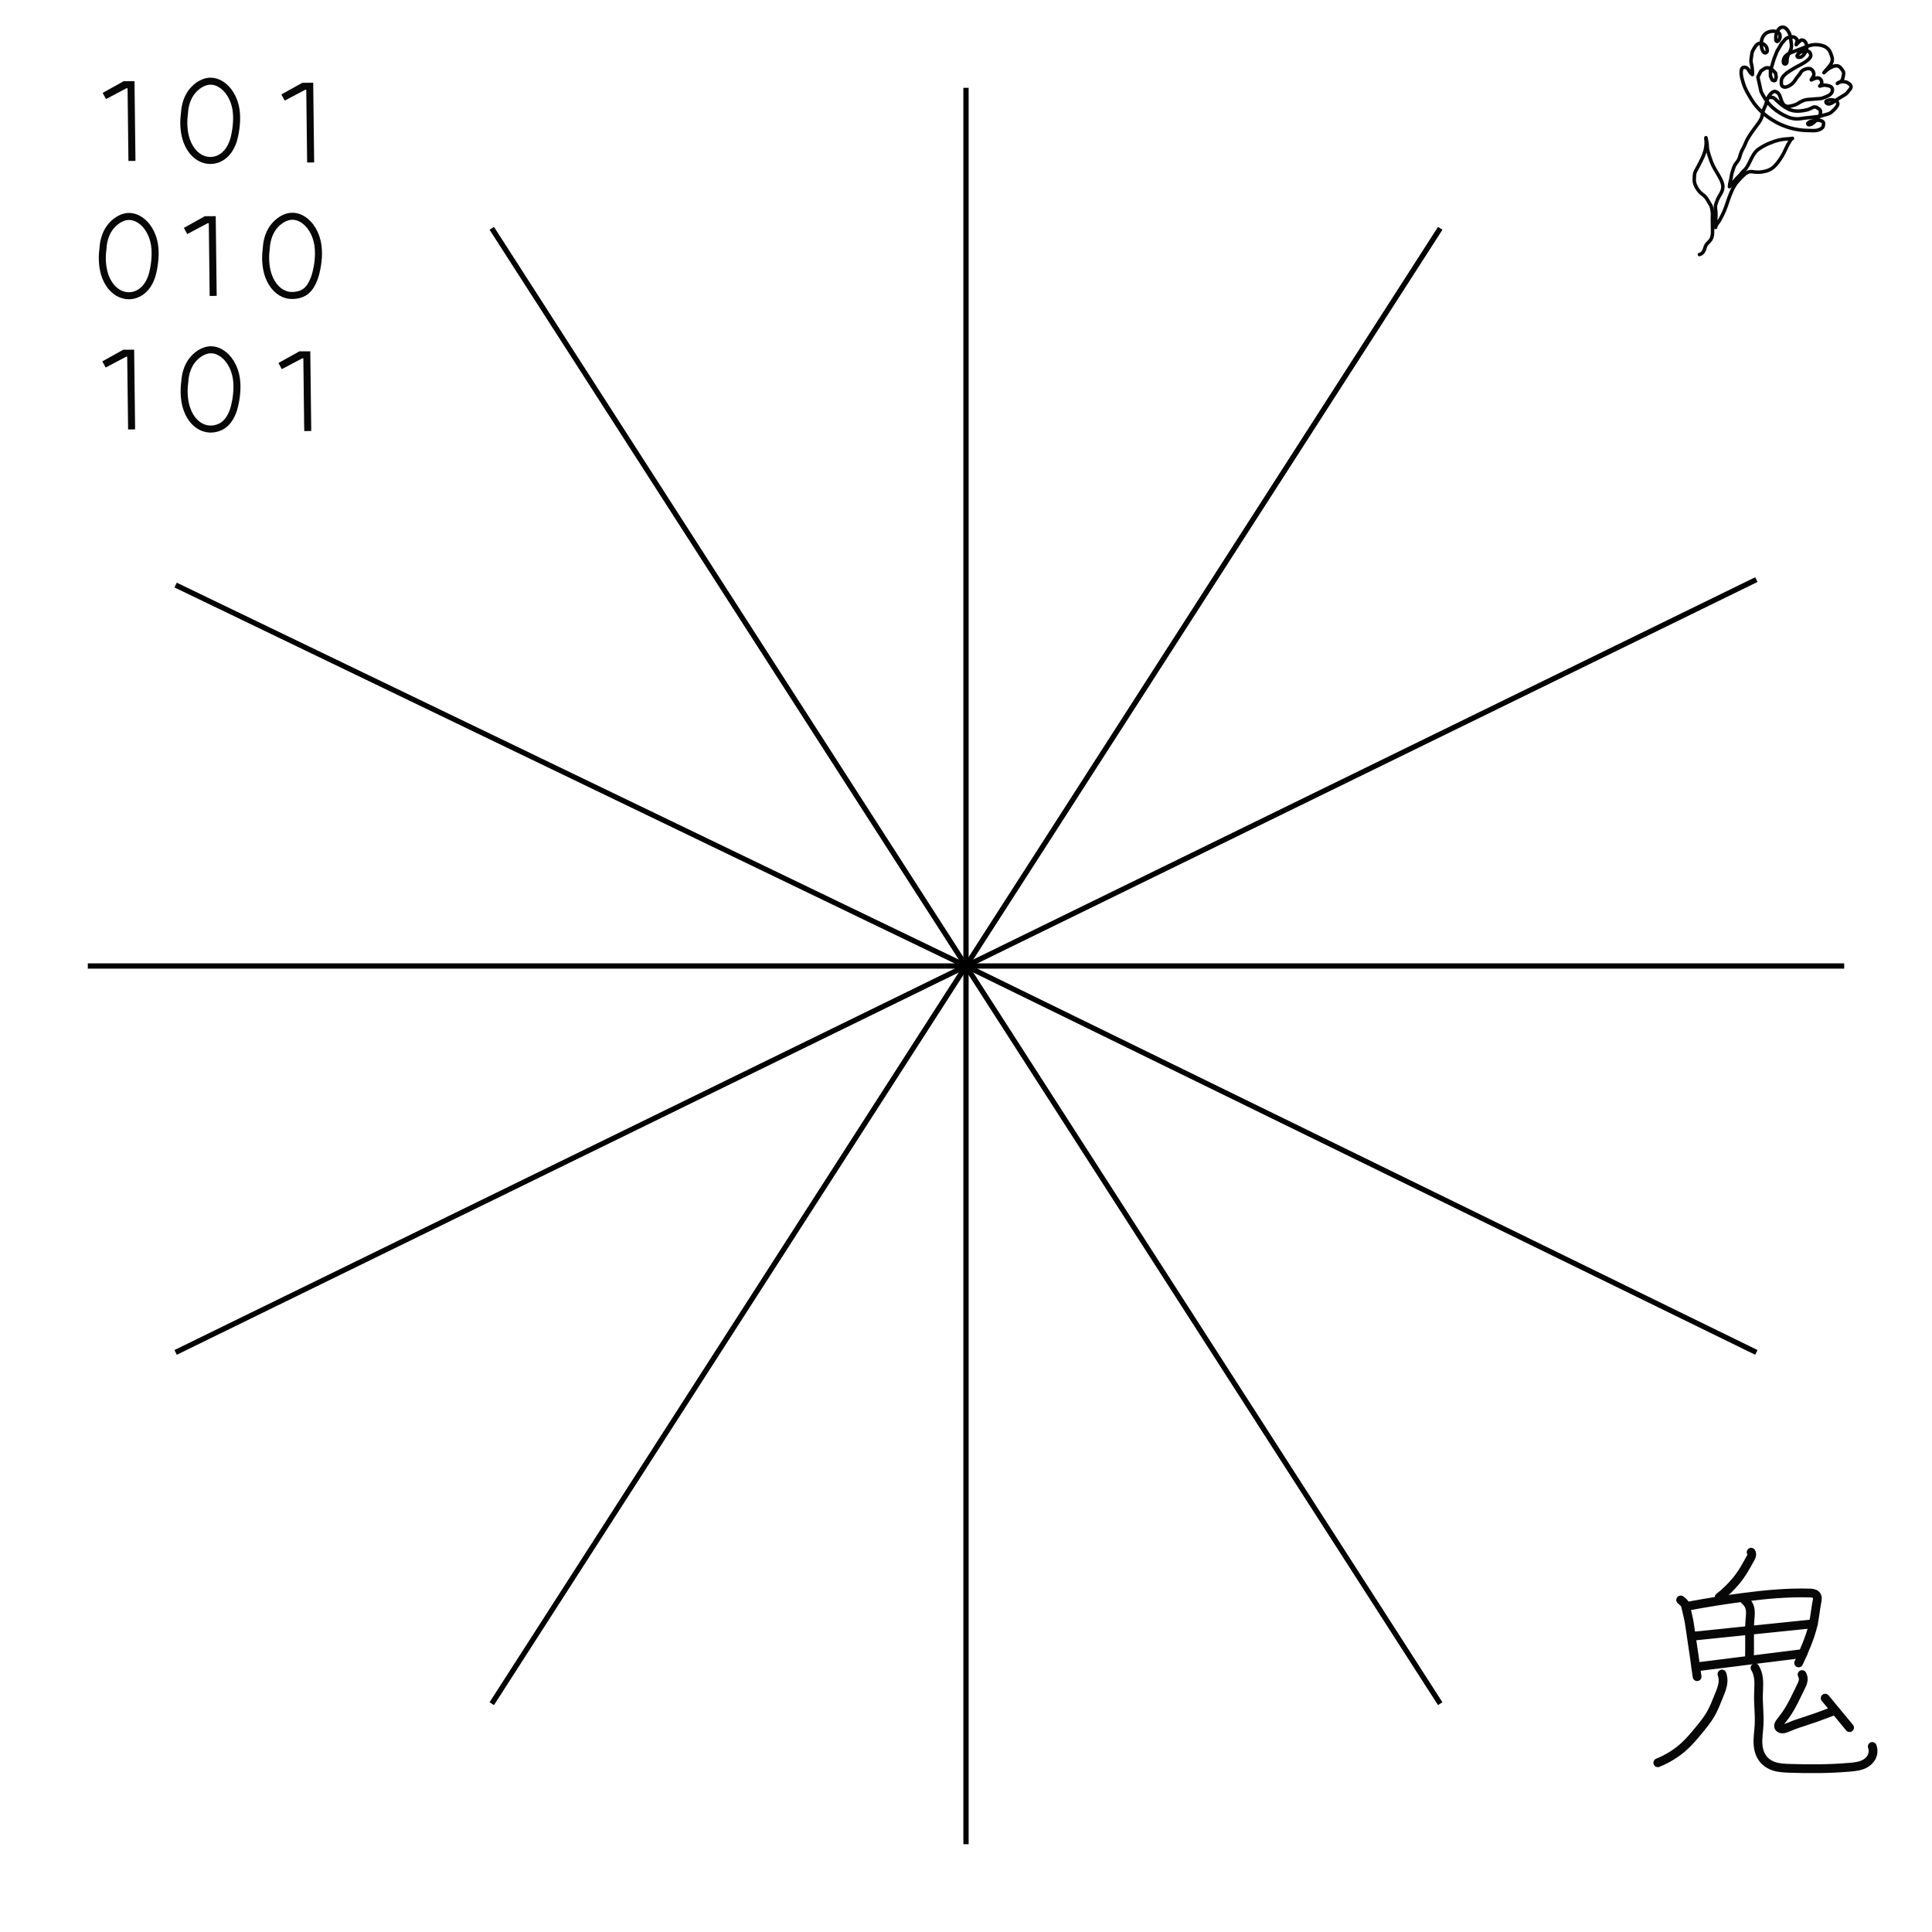 <svg width="110" height="110" viewBox="0 0 110 110" fill="none" xmlns="http://www.w3.org/2000/svg">
<g id="Frame 1">
<g id="lines">
<path id="-30" d="M55 55L100 77" stroke="black" stroke-width="0.3"/>
<path id="-60" d="M55 55L82 97" stroke="black" stroke-width="0.3"/>
<path id="-90" d="M55 55V105" stroke="black" stroke-width="0.3"/>
<path id="-120" d="M55 55L28 97" stroke="black" stroke-width="0.3"/>
<path id="-150" d="M55 55L10 77" stroke="black" stroke-width="0.3"/>
<path id="180" d="M55 55H5" stroke="black" stroke-width="0.3"/>
<path id="150" d="M55 55L10 33.311" stroke="black" stroke-width="0.3"/>
<path id="120" d="M55 55L28 13" stroke="black" stroke-width="0.3"/>
<path id="90" d="M55 55V5" stroke="black" stroke-width="0.3"/>
<path id="60" d="M55 55L82 13" stroke="black" stroke-width="0.3"/>
<path id="30" d="M55 55L100 33" stroke="black" stroke-width="0.3"/>
<path id="0" d="M55 55H105" stroke="black" stroke-width="0.3"/>
</g>
<g id="side">
<path id="flower" d="M96.758 14.493C96.851 14.467 96.931 14.411 96.982 14.335C97.058 14.223 97.067 14.075 97.136 13.958C97.203 13.844 97.322 13.766 97.397 13.656C97.44 13.592 97.467 13.519 97.483 13.442C97.498 13.371 97.504 13.298 97.506 13.224C97.507 13.153 97.505 13.082 97.504 13.01C97.502 12.929 97.501 12.847 97.5 12.766C97.497 12.655 97.493 12.543 97.496 12.432C97.498 12.341 97.504 12.249 97.5 12.157C97.495 12.062 97.479 11.967 97.46 11.872C97.447 11.811 97.433 11.749 97.404 11.692C97.383 11.649 97.354 11.61 97.328 11.569C97.293 11.514 97.262 11.457 97.229 11.4C97.189 11.331 97.146 11.262 97.09 11.202C97.016 11.123 96.921 11.063 96.839 10.99C96.771 10.929 96.711 10.859 96.66 10.784C96.616 10.719 96.578 10.651 96.545 10.581C96.508 10.5 96.478 10.415 96.467 10.33C96.458 10.251 96.465 10.173 96.469 10.095C96.473 10.021 96.474 9.946 96.491 9.875C96.511 9.792 96.553 9.718 96.593 9.645C96.626 9.585 96.658 9.526 96.69 9.466C96.737 9.376 96.782 9.286 96.828 9.196C96.883 9.086 96.938 8.975 96.985 8.862C97.063 8.673 97.118 8.473 97.137 8.266C97.144 8.189 97.146 8.112 97.14 8.033C97.136 7.991 97.131 7.949 97.123 7.908L97.129 7.839L97.161 7.986C97.177 8.059 97.19 8.133 97.196 8.206C97.202 8.279 97.201 8.352 97.209 8.426C97.215 8.484 97.227 8.543 97.242 8.601C97.273 8.731 97.316 8.86 97.359 8.989C97.409 9.136 97.462 9.283 97.531 9.426C97.582 9.531 97.642 9.634 97.703 9.736C97.764 9.839 97.825 9.941 97.884 10.045C97.941 10.144 97.995 10.245 98.035 10.35C98.069 10.441 98.092 10.536 98.092 10.629C98.093 10.734 98.067 10.836 98.024 10.928C97.982 11.02 97.925 11.103 97.875 11.19C97.811 11.303 97.759 11.422 97.72 11.546C97.69 11.613 97.673 11.685 97.669 11.76C97.664 11.864 97.685 11.969 97.693 12.074C97.701 12.163 97.699 12.251 97.695 12.339C97.691 12.444 97.683 12.549 97.68 12.655C97.677 12.73 97.677 12.806 97.68 12.881L97.677 12.951L97.7 12.863C97.711 12.836 97.725 12.809 97.74 12.784C97.777 12.723 97.826 12.669 97.866 12.61C97.891 12.572 97.913 12.532 97.934 12.492C97.956 12.451 97.978 12.411 98 12.37C98.07 12.237 98.136 12.103 98.193 11.964C98.269 11.78 98.328 11.589 98.393 11.4C98.451 11.232 98.514 11.066 98.585 10.904C98.641 10.777 98.703 10.652 98.779 10.536C98.871 10.396 98.985 10.27 99.101 10.147C99.182 10.062 99.265 9.978 99.358 9.904C99.432 9.847 99.514 9.795 99.612 9.778C99.721 9.76 99.837 9.786 99.951 9.798C100.071 9.81 100.19 9.805 100.306 9.79C100.446 9.771 100.583 9.737 100.708 9.683C100.794 9.645 100.875 9.598 100.947 9.541C101.012 9.49 101.068 9.43 101.122 9.369C101.308 9.156 101.46 8.917 101.586 8.665C101.659 8.518 101.724 8.366 101.803 8.221C101.858 8.12 101.919 8.022 101.987 7.929L102.056 7.877L101.984 7.888C101.899 7.901 101.813 7.906 101.726 7.911C101.577 7.92 101.431 7.941 101.289 7.974C101.125 8.011 100.967 8.063 100.817 8.128C100.712 8.166 100.609 8.211 100.511 8.261C100.4 8.317 100.295 8.379 100.193 8.447C100.134 8.486 100.076 8.527 100.024 8.574C99.957 8.637 99.901 8.711 99.851 8.787C99.808 8.854 99.769 8.923 99.733 8.993C99.688 9.077 99.647 9.162 99.609 9.249C99.575 9.321 99.538 9.391 99.497 9.459C99.46 9.52 99.421 9.58 99.373 9.633C99.318 9.694 99.253 9.745 99.199 9.806C99.156 9.854 99.119 9.907 99.078 9.956C98.999 10.048 98.901 10.124 98.822 10.216C98.785 10.259 98.752 10.306 98.717 10.351C98.684 10.393 98.648 10.433 98.612 10.473C98.583 10.507 98.553 10.539 98.523 10.572L98.468 10.63L98.485 10.458C98.511 10.372 98.532 10.284 98.548 10.195C98.564 10.107 98.574 10.018 98.593 9.931C98.613 9.842 98.641 9.756 98.669 9.67C98.702 9.568 98.735 9.465 98.791 9.374C98.847 9.283 98.925 9.206 98.978 9.113C99.051 8.984 99.073 8.831 99.126 8.691C99.145 8.64 99.169 8.591 99.194 8.542C99.226 8.481 99.261 8.422 99.292 8.36C99.347 8.249 99.389 8.132 99.442 8.02C99.489 7.921 99.544 7.825 99.604 7.733C99.645 7.668 99.689 7.604 99.733 7.54C99.79 7.458 99.849 7.377 99.909 7.297C99.992 7.186 100.078 7.077 100.156 6.962C100.219 6.868 100.277 6.77 100.31 6.661C100.343 6.553 100.35 6.436 100.383 6.327C100.416 6.215 100.474 6.113 100.517 6.004C100.578 5.847 100.607 5.675 100.683 5.525C100.736 5.423 100.81 5.332 100.904 5.262C100.934 5.24 100.968 5.219 101.007 5.211C101.055 5.202 101.108 5.213 101.154 5.238C101.192 5.258 101.226 5.286 101.253 5.319C101.281 5.351 101.303 5.387 101.32 5.424C101.344 5.473 101.36 5.525 101.377 5.576C101.401 5.65 101.425 5.725 101.457 5.798C101.484 5.861 101.518 5.923 101.57 5.972C101.609 6.008 101.656 6.035 101.707 6.049C101.743 6.059 101.78 6.063 101.816 6.061C101.857 6.059 101.895 6.051 101.934 6.043C101.984 6.032 102.035 6.021 102.084 6.008C102.127 5.996 102.169 5.982 102.21 5.966C102.265 5.946 102.318 5.922 102.366 5.892C102.385 5.88 102.402 5.867 102.42 5.855C102.459 5.83 102.5 5.808 102.542 5.787C102.564 5.776 102.587 5.766 102.609 5.755C102.622 5.75 102.634 5.744 102.646 5.739C102.659 5.733 102.672 5.727 102.685 5.722C102.694 5.718 102.704 5.715 102.713 5.712C102.743 5.702 102.772 5.693 102.803 5.686C102.838 5.678 102.874 5.674 102.911 5.669C102.945 5.666 102.979 5.662 103.013 5.659C103.039 5.657 103.066 5.656 103.093 5.654C103.126 5.652 103.158 5.651 103.191 5.648C103.226 5.645 103.26 5.641 103.295 5.638C103.329 5.635 103.364 5.632 103.399 5.629C103.417 5.628 103.435 5.626 103.453 5.625C103.478 5.623 103.503 5.621 103.527 5.619C103.539 5.618 103.552 5.617 103.564 5.617C103.584 5.616 103.603 5.616 103.622 5.615C103.663 5.612 103.702 5.605 103.74 5.594C103.774 5.584 103.807 5.571 103.84 5.558C103.872 5.546 103.904 5.533 103.936 5.52C103.978 5.503 104.019 5.485 104.059 5.466C104.111 5.441 104.162 5.415 104.204 5.377C104.224 5.36 104.241 5.341 104.257 5.321C104.287 5.284 104.314 5.244 104.323 5.197C104.328 5.173 104.329 5.149 104.33 5.125C104.331 5.098 104.333 5.07 104.323 5.044C104.317 5.027 104.306 5.011 104.295 4.996C104.283 4.977 104.271 4.958 104.254 4.944C104.241 4.934 104.226 4.927 104.211 4.921C104.185 4.909 104.158 4.898 104.131 4.889C104.101 4.88 104.071 4.874 104.04 4.868C104.001 4.86 103.961 4.851 103.921 4.848C103.874 4.845 103.828 4.85 103.784 4.859C103.743 4.867 103.704 4.877 103.665 4.89L103.608 4.9C103.624 4.883 103.64 4.866 103.655 4.848C103.677 4.824 103.698 4.799 103.71 4.769C103.728 4.726 103.725 4.675 103.714 4.627C103.708 4.604 103.701 4.581 103.688 4.559C103.674 4.536 103.653 4.515 103.632 4.496C103.615 4.481 103.598 4.467 103.578 4.456C103.549 4.441 103.516 4.435 103.485 4.435C103.461 4.435 103.438 4.438 103.416 4.443C103.329 4.46 103.25 4.495 103.171 4.53C103.156 4.537 103.141 4.544 103.126 4.551L103.152 4.491L103.241 4.363C103.268 4.312 103.279 4.254 103.273 4.194C103.268 4.135 103.245 4.076 103.207 4.024C103.172 3.975 103.122 3.932 103.062 3.914C103.017 3.899 102.97 3.901 102.924 3.905C102.904 3.907 102.885 3.91 102.865 3.914C102.847 3.918 102.829 3.923 102.812 3.929C102.773 3.941 102.736 3.955 102.7 3.971C102.68 3.98 102.661 3.989 102.645 4.002C102.633 4.01 102.623 4.02 102.612 4.03C102.593 4.047 102.573 4.063 102.557 4.082C102.529 4.114 102.513 4.153 102.49 4.189C102.485 4.197 102.479 4.206 102.473 4.214C102.456 4.238 102.439 4.263 102.42 4.285C102.404 4.304 102.386 4.322 102.369 4.34C102.35 4.362 102.332 4.386 102.315 4.409C102.294 4.437 102.272 4.465 102.253 4.495C102.236 4.522 102.221 4.549 102.203 4.575C102.185 4.603 102.164 4.63 102.143 4.656C102.122 4.681 102.101 4.707 102.077 4.73C102.062 4.744 102.047 4.757 102.031 4.77C102.012 4.785 101.993 4.8 101.974 4.816C101.96 4.828 101.947 4.84 101.931 4.849C101.92 4.856 101.908 4.861 101.897 4.866C101.875 4.878 101.855 4.893 101.832 4.905C101.806 4.918 101.778 4.926 101.75 4.934C101.734 4.938 101.717 4.943 101.701 4.947C101.683 4.953 101.665 4.958 101.645 4.96C101.632 4.961 101.619 4.96 101.605 4.958C101.584 4.955 101.564 4.95 101.543 4.943C101.518 4.933 101.492 4.921 101.473 4.902C101.463 4.892 101.454 4.88 101.448 4.867C101.44 4.851 101.435 4.835 101.431 4.819C101.425 4.796 101.422 4.774 101.421 4.751C101.42 4.719 101.423 4.688 101.423 4.656C101.423 4.639 101.422 4.622 101.422 4.605C101.423 4.589 101.424 4.572 101.426 4.556C101.435 4.505 101.457 4.458 101.484 4.415C101.507 4.376 101.534 4.339 101.566 4.306C101.577 4.295 101.589 4.284 101.601 4.272C101.643 4.233 101.682 4.192 101.727 4.156C101.77 4.122 101.818 4.093 101.865 4.064C101.944 4.015 102.021 3.963 102.101 3.914C102.238 3.83 102.381 3.756 102.524 3.68C102.711 3.579 102.9 3.473 103.029 3.313C103.06 3.275 103.088 3.232 103.095 3.183C103.098 3.165 103.098 3.147 103.096 3.129C103.092 3.1 103.085 3.071 103.074 3.043C103.066 3.022 103.056 3.001 103.041 2.982C103.025 2.962 103.004 2.946 102.981 2.933C102.937 2.907 102.885 2.895 102.835 2.89C102.789 2.884 102.743 2.884 102.699 2.894C102.679 2.898 102.659 2.905 102.639 2.913C102.6 2.928 102.562 2.946 102.525 2.964C102.485 2.984 102.446 3.006 102.414 3.034C102.394 3.053 102.377 3.073 102.36 3.094C102.347 3.11 102.335 3.126 102.327 3.145C102.319 3.164 102.316 3.186 102.323 3.207C102.328 3.221 102.338 3.235 102.351 3.245C102.364 3.255 102.38 3.261 102.396 3.264C102.418 3.267 102.44 3.262 102.462 3.26C102.479 3.258 102.496 3.258 102.512 3.256C102.536 3.252 102.558 3.242 102.578 3.229C102.599 3.216 102.619 3.2 102.637 3.183C102.658 3.165 102.678 3.145 102.695 3.124C102.709 3.106 102.722 3.088 102.734 3.069C102.751 3.044 102.767 3.019 102.781 2.994C102.817 2.929 102.843 2.859 102.859 2.786C102.868 2.758 102.873 2.729 102.875 2.7C102.879 2.647 102.872 2.593 102.854 2.54C102.845 2.493 102.825 2.447 102.796 2.405C102.777 2.376 102.753 2.349 102.726 2.326C102.692 2.298 102.648 2.281 102.605 2.28C102.556 2.278 102.51 2.297 102.48 2.331L102.332 2.479L102.269 2.547L102.298 2.421C102.309 2.395 102.317 2.367 102.321 2.338C102.323 2.32 102.324 2.303 102.324 2.286C102.313 2.256 102.297 2.228 102.275 2.204C102.252 2.177 102.224 2.153 102.192 2.136C102.164 2.12 102.133 2.109 102.102 2.103C102.089 2.1 102.075 2.099 102.062 2.098C102.031 2.097 102.001 2.098 101.971 2.102C101.933 2.106 101.896 2.114 101.86 2.126C101.826 2.132 101.793 2.142 101.762 2.156C101.713 2.178 101.669 2.21 101.636 2.25L101.432 2.487L101.182 2.909L101.014 3.327L100.879 3.777L100.803 4.02L100.804 4.333L100.864 4.47C100.868 4.499 100.882 4.528 100.905 4.55C100.927 4.572 100.957 4.587 100.987 4.592C101.019 4.597 101.051 4.591 101.076 4.575L101.129 4.392L101.093 4.157L100.926 3.993C100.875 3.937 100.807 3.896 100.734 3.875C100.656 3.853 100.572 3.856 100.502 3.883L100.262 4.04L100.086 4.385L100.269 5.214C100.325 5.332 100.39 5.448 100.461 5.56C100.546 5.694 100.641 5.824 100.745 5.948C100.86 6.07 100.987 6.184 101.123 6.285C101.252 6.38 101.39 6.465 101.532 6.541C101.669 6.614 101.812 6.678 101.96 6.719C102.121 6.763 102.288 6.778 102.449 6.763L102.805 6.714L103.144 6.682L103.59 6.626L104.028 6.505C104.084 6.489 104.14 6.471 104.189 6.444C104.238 6.416 104.281 6.38 104.322 6.343C104.416 6.259 104.505 6.169 104.575 6.067C104.609 6.018 104.64 5.963 104.638 5.901C104.636 5.863 104.622 5.824 104.594 5.793C104.575 5.771 104.549 5.754 104.522 5.741C104.495 5.729 104.467 5.72 104.439 5.712C104.392 5.699 104.344 5.688 104.297 5.684C104.213 5.677 104.131 5.692 104.055 5.716C104.033 5.723 104.012 5.731 103.994 5.743C103.977 5.756 103.963 5.774 103.96 5.795C103.958 5.808 103.961 5.822 103.967 5.835C103.973 5.848 103.981 5.859 103.992 5.87C104.018 5.895 104.055 5.911 104.092 5.915C104.128 5.92 104.164 5.915 104.198 5.906C104.284 5.882 104.355 5.832 104.426 5.783C104.502 5.73 104.58 5.678 104.657 5.626L105.03 5.397C105.08 5.366 105.128 5.333 105.166 5.291C105.204 5.248 105.234 5.2 105.269 5.156C105.293 5.126 105.319 5.099 105.342 5.069C105.364 5.039 105.383 5.005 105.388 4.967C105.394 4.928 105.385 4.885 105.363 4.848C105.341 4.811 105.306 4.78 105.266 4.761C105.243 4.74 105.218 4.721 105.19 4.706C105.158 4.689 105.124 4.677 105.09 4.671C105.005 4.648 104.917 4.642 104.833 4.655C104.769 4.665 104.708 4.685 104.653 4.714L104.61 4.753C104.622 4.743 104.634 4.734 104.646 4.726C104.701 4.692 104.765 4.671 104.815 4.632C104.852 4.603 104.88 4.564 104.899 4.522C104.918 4.479 104.927 4.433 104.936 4.387L104.965 4.238C104.969 4.217 104.973 4.196 104.973 4.174C104.974 4.152 104.971 4.13 104.964 4.109C104.951 4.066 104.923 4.027 104.896 3.988C104.869 3.95 104.842 3.91 104.811 3.874C104.78 3.837 104.744 3.804 104.701 3.781C104.64 3.749 104.57 3.74 104.504 3.747C104.439 3.755 104.378 3.776 104.321 3.802C104.179 3.864 104.051 3.948 103.943 4.051L103.848 4.139C103.872 4.107 103.896 4.075 103.921 4.045C103.989 3.961 104.063 3.883 104.133 3.801C104.182 3.743 104.229 3.682 104.265 3.614C104.3 3.547 104.324 3.472 104.325 3.393C104.327 3.288 104.288 3.181 104.248 3.077C104.216 2.995 104.183 2.912 104.128 2.839C104.058 2.745 103.956 2.673 103.845 2.627C103.769 2.595 103.689 2.575 103.609 2.562C103.464 2.538 103.318 2.536 103.179 2.56C103.045 2.582 102.92 2.629 102.797 2.677C102.589 2.757 102.383 2.843 102.173 2.919C102.064 2.959 101.954 2.996 101.854 3.048C101.754 3.101 101.662 3.171 101.604 3.264C101.557 3.34 101.534 3.43 101.537 3.523C101.538 3.541 101.54 3.56 101.546 3.578C101.552 3.596 101.563 3.614 101.579 3.626C101.59 3.634 101.603 3.64 101.617 3.642C101.63 3.645 101.643 3.644 101.656 3.641C101.681 3.635 101.701 3.619 101.715 3.599C101.728 3.579 101.735 3.555 101.739 3.53C101.743 3.506 101.743 3.481 101.744 3.456C101.746 3.375 101.754 3.295 101.779 3.22C101.813 3.116 101.877 3.026 101.923 2.927C101.975 2.817 102.004 2.694 101.999 2.569C101.996 2.483 101.977 2.397 101.965 2.311C101.948 2.189 101.943 2.066 101.901 1.948C101.875 1.875 101.835 1.805 101.789 1.74C101.758 1.696 101.725 1.654 101.683 1.62C101.654 1.596 101.62 1.576 101.585 1.562C101.55 1.549 101.512 1.542 101.475 1.545C101.428 1.547 101.384 1.565 101.347 1.591C101.311 1.616 101.281 1.649 101.255 1.684C101.165 1.804 101.116 1.951 101.106 2.103C101.103 2.153 101.104 2.203 101.108 2.253C101.11 2.275 101.113 2.297 101.123 2.318C101.128 2.326 101.133 2.334 101.14 2.341C101.147 2.349 101.156 2.354 101.165 2.357C101.179 2.362 101.194 2.361 101.207 2.356C101.22 2.352 101.231 2.344 101.24 2.335C101.261 2.317 101.278 2.295 101.293 2.272C101.319 2.23 101.338 2.183 101.347 2.134C101.354 2.092 101.354 2.049 101.346 2.005C101.341 1.973 101.331 1.94 101.312 1.912C101.295 1.887 101.271 1.866 101.246 1.849C101.195 1.815 101.135 1.796 101.076 1.786C101.047 1.781 101.018 1.778 100.989 1.777C100.821 1.769 100.655 1.812 100.532 1.906C100.377 2.024 100.299 2.214 100.282 2.409C100.273 2.514 100.279 2.622 100.303 2.729C100.32 2.802 100.345 2.877 100.393 2.941C100.406 2.959 100.422 2.977 100.441 2.99C100.46 3.004 100.483 3.013 100.506 3.012C100.521 3.012 100.536 3.008 100.55 3.001C100.583 2.984 100.608 2.955 100.618 2.92C100.629 2.877 100.617 2.829 100.606 2.783C100.594 2.732 100.583 2.679 100.552 2.633C100.523 2.588 100.477 2.553 100.429 2.524C100.404 2.508 100.378 2.493 100.351 2.482C100.307 2.465 100.26 2.459 100.216 2.462C100.171 2.465 100.128 2.478 100.091 2.498C100.062 2.514 100.036 2.533 100.013 2.555C99.979 2.587 99.952 2.625 99.927 2.665L99.843 2.802C99.81 2.856 99.779 2.913 99.762 2.974C99.745 3.036 99.739 3.101 99.73 3.165C99.714 3.285 99.685 3.405 99.698 3.529C99.706 3.609 99.732 3.688 99.748 3.768C99.763 3.85 99.767 3.933 99.772 4.015C99.775 4.074 99.78 4.134 99.777 4.193C99.776 4.211 99.775 4.229 99.773 4.247L99.733 4.213C99.697 4.183 99.665 4.149 99.638 4.112C99.597 4.054 99.569 3.989 99.524 3.933C99.512 3.917 99.499 3.903 99.484 3.89C99.46 3.869 99.431 3.853 99.401 3.843C99.384 3.838 99.367 3.834 99.35 3.832C99.328 3.83 99.306 3.83 99.284 3.833C99.25 3.836 99.218 3.851 99.196 3.875C99.171 3.901 99.159 3.936 99.151 3.971C99.136 4.033 99.132 4.097 99.134 4.162C99.139 4.342 99.192 4.522 99.247 4.7C99.273 4.784 99.3 4.868 99.334 4.95C99.396 5.105 99.48 5.253 99.564 5.399C99.657 5.561 99.751 5.723 99.862 5.876C100.043 6.126 100.266 6.35 100.511 6.548C100.881 6.845 101.304 7.083 101.753 7.231C101.872 7.271 101.993 7.304 102.115 7.332C102.34 7.383 102.568 7.415 102.794 7.425C102.889 7.43 102.984 7.43 103.08 7.433C103.178 7.436 103.276 7.442 103.372 7.432C103.482 7.42 103.586 7.388 103.676 7.334C103.724 7.305 103.769 7.268 103.793 7.218C103.811 7.181 103.817 7.139 103.821 7.098C103.825 7.07 103.827 7.042 103.824 7.013C103.82 6.984 103.81 6.955 103.789 6.932C103.775 6.917 103.757 6.905 103.738 6.896C103.719 6.886 103.7 6.88 103.68 6.874C103.601 6.852 103.52 6.84 103.441 6.842C103.378 6.844 103.317 6.855 103.258 6.871C103.22 6.881 103.183 6.893 103.146 6.902C103.118 6.909 103.09 6.914 103.065 6.924C103.04 6.933 103.019 6.947 103 6.962L102.953 7C102.942 7.009 102.931 7.019 102.926 7.032C102.923 7.038 102.922 7.045 102.923 7.052C102.924 7.059 102.926 7.067 102.931 7.073C102.937 7.081 102.945 7.088 102.955 7.092C102.964 7.096 102.974 7.098 102.984 7.1C103.009 7.103 103.033 7.1 103.057 7.094C103.131 7.077 103.193 7.036 103.25 6.991C103.348 6.914 103.432 6.823 103.512 6.73C103.562 6.673 103.611 6.612 103.631 6.539C103.643 6.496 103.645 6.449 103.649 6.403C103.651 6.374 103.654 6.345 103.648 6.316C103.64 6.277 103.615 6.239 103.581 6.213C103.562 6.199 103.54 6.187 103.52 6.174C103.493 6.156 103.468 6.133 103.438 6.118C103.415 6.105 103.389 6.098 103.364 6.094C103.318 6.087 103.271 6.092 103.23 6.107C103.189 6.129 103.148 6.15 103.106 6.17C103.066 6.189 103.024 6.207 102.982 6.222C102.954 6.232 102.925 6.241 102.896 6.249C102.761 6.286 102.62 6.309 102.477 6.319C102.317 6.33 102.151 6.324 101.992 6.276C101.876 6.241 101.766 6.185 101.662 6.121C101.56 6.059 101.462 5.988 101.37 5.911L101.199 5.761C101.16 5.718 101.119 5.678 101.074 5.64C101.045 5.615 101.015 5.592 100.984 5.569C100.957 5.56 100.929 5.553 100.901 5.548C100.833 5.537 100.765 5.539 100.701 5.554" stroke="#070707" stroke-width="0.2" stroke-miterlimit="10.9" stroke-linecap="round" stroke-linejoin="round"/>
<g id="japan">
<path id="path1" d="M99.702 88.376C99.733 88.428 99.744 88.487 99.735 88.545C99.727 88.602 99.7 88.656 99.671 88.708L99.458 89.09C99.282 89.407 99.086 89.718 98.849 90.004C98.565 90.346 98.24 90.662 97.88 90.944" stroke="#070707" stroke-width="0.5" stroke-miterlimit="10.9" stroke-linecap="round" stroke-linejoin="round"/>
<path id="path2" d="M95.904 91.286L95.69 91.096C95.779 91.147 95.854 91.217 95.904 91.299C95.973 91.412 95.994 91.54 96.022 91.665C96.082 91.934 96.153 92.201 96.193 92.472L96.442 94.161C96.487 94.467 96.531 94.773 96.568 95.079L96.627 95.463" stroke="#070707" stroke-width="0.5" stroke-miterlimit="10.9" stroke-linecap="round" stroke-linejoin="round"/>
<path id="path3" d="M96.117 91.445C97.177 91.245 98.245 91.076 99.318 90.938C100.546 90.78 101.787 90.664 103.027 90.7C103.092 90.702 103.158 90.705 103.221 90.718C103.284 90.731 103.346 90.756 103.39 90.798C103.446 90.849 103.47 90.922 103.474 90.992C103.477 91.063 103.462 91.133 103.448 91.203C103.363 91.634 103.329 92.073 103.233 92.503C103.145 92.898 103.006 93.283 102.854 93.663C102.716 94.006 102.568 94.345 102.408 94.68" stroke="#070707" stroke-width="0.5" stroke-miterlimit="10.9" stroke-linecap="round" stroke-linejoin="round"/>
<path id="path4" d="M99.335 91.109C99.452 91.201 99.542 91.318 99.595 91.447C99.698 91.701 99.655 91.979 99.633 92.248C99.606 92.573 99.612 92.9 99.614 93.227C99.617 93.609 99.615 93.992 99.609 94.375" stroke="#070707" stroke-width="0.5" stroke-miterlimit="10.9" stroke-linecap="round" stroke-linejoin="round"/>
<path id="path5" d="M96.378 93.159L103.25 92.45" stroke="#070707" stroke-width="0.5" stroke-miterlimit="10.9" stroke-linecap="round" stroke-linejoin="round"/>
<path id="path6" d="M96.559 94.907L102.649 94.146" stroke="#070707" stroke-width="0.5" stroke-miterlimit="10.9" stroke-linecap="round" stroke-linejoin="round"/>
<path id="path7" d="M98.042 95.312C98.089 95.451 98.11 95.595 98.103 95.739C98.089 96.011 97.979 96.272 97.876 96.528C97.73 96.889 97.594 97.255 97.396 97.597C97.203 97.929 96.954 98.234 96.704 98.537C96.457 98.835 96.209 99.134 95.919 99.402C95.485 99.804 94.963 100.132 94.389 100.364" stroke="#070707" stroke-width="0.5" stroke-miterlimit="10.9" stroke-linecap="round" stroke-linejoin="round"/>
<path id="path8" d="M99.922 94.957C99.978 95.052 100.023 95.152 100.056 95.255C100.182 95.65 100.129 96.069 100.12 96.479C100.107 97.058 100.186 97.638 100.154 98.217C100.135 98.573 100.073 98.928 100.092 99.285C100.111 99.641 100.222 100.009 100.499 100.271C100.632 100.397 100.798 100.494 100.98 100.557C101.263 100.655 101.574 100.67 101.879 100.681C103.027 100.722 104.179 100.717 105.322 100.618C105.612 100.593 105.912 100.559 106.162 100.428C106.322 100.344 106.456 100.221 106.541 100.076C106.655 99.88 106.676 99.645 106.598 99.436" stroke="#070707" stroke-width="0.5" stroke-miterlimit="10.9" stroke-linecap="round" stroke-linejoin="round"/>
<path id="path9" d="M102.603 95.342C102.655 95.437 102.678 95.544 102.669 95.65C102.657 95.796 102.587 95.933 102.521 96.067C102.255 96.599 102.02 97.147 101.669 97.64C101.57 97.779 101.462 97.914 101.36 98.051C101.325 98.097 101.291 98.144 101.274 98.196C101.265 98.222 101.26 98.25 101.262 98.277C101.264 98.305 101.273 98.332 101.289 98.355C101.31 98.385 101.343 98.408 101.38 98.421C101.416 98.435 101.457 98.44 101.497 98.439C101.577 98.436 101.653 98.407 101.726 98.379C101.863 98.324 101.998 98.265 102.137 98.212C102.305 98.148 102.478 98.095 102.651 98.039C103.182 97.869 103.707 97.683 104.224 97.482L104.479 97.391" stroke="#070707" stroke-width="0.5" stroke-miterlimit="10.9" stroke-linecap="round" stroke-linejoin="round"/>
<path id="path10" d="M103.918 96.686L105.307 98.365" stroke="#070707" stroke-width="0.5" stroke-miterlimit="10.9" stroke-linecap="round" stroke-linejoin="round"/>
</g>
</g>
<g id="numbers">
<path id="path1_2" d="M7.155 4.823L5.942 5.464L7.091 4.824L7.46 4.824L7.513 9.163" stroke="#070707" stroke-width="0.4" stroke-miterlimit="10.9"/>
<path id="path2_2" d="M10.64 5.743C10.717 5.531 10.823 5.341 10.95 5.188C11.184 4.909 11.469 4.718 11.768 4.647C12.011 4.59 12.264 4.632 12.495 4.754C12.679 4.85 12.85 4.996 12.996 5.183C13.176 5.412 13.319 5.705 13.397 6.033C13.51 6.51 13.484 7.036 13.399 7.525C13.361 7.744 13.311 7.96 13.234 8.156C13.125 8.438 12.961 8.673 12.769 8.837C12.595 8.986 12.399 9.078 12.199 9.116C12.031 9.148 11.861 9.143 11.694 9.102C11.474 9.048 11.261 8.929 11.077 8.746C10.892 8.563 10.737 8.314 10.633 8.026C10.491 7.635 10.445 7.179 10.473 6.738C10.479 6.635 10.49 6.531 10.504 6.43C10.517 6.191 10.564 5.956 10.64 5.743Z" stroke="#070707" stroke-width="0.4" stroke-miterlimit="10.9"/>
<path id="path3_2" d="M17.329 4.911L16.116 5.552L17.266 4.913L17.635 4.912L17.687 9.251" stroke="#070707" stroke-width="0.4" stroke-miterlimit="10.9"/>
<path id="path4_2" d="M6.001 13.445C6.077 13.233 6.184 13.043 6.311 12.89C6.544 12.611 6.83 12.42 7.129 12.349C7.372 12.292 7.625 12.334 7.856 12.456C8.039 12.552 8.21 12.698 8.357 12.884C8.536 13.114 8.679 13.407 8.757 13.735C8.871 14.212 8.844 14.738 8.759 15.227C8.721 15.446 8.672 15.662 8.595 15.858C8.494 16.116 8.348 16.335 8.176 16.496C7.991 16.669 7.778 16.776 7.559 16.818C7.392 16.85 7.221 16.845 7.055 16.804C6.835 16.749 6.622 16.631 6.438 16.448C6.252 16.265 6.098 16.016 5.993 15.728C5.851 15.336 5.806 14.88 5.833 14.44C5.84 14.336 5.851 14.233 5.865 14.131C5.878 13.893 5.925 13.658 6.001 13.445Z" stroke="#070707" stroke-width="0.4" stroke-miterlimit="10.9"/>
<path id="path5_2" d="M11.779 12.508L10.566 13.149L11.716 12.51L12.085 12.509L12.137 16.848" stroke="#070707" stroke-width="0.4" stroke-miterlimit="10.9"/>
<path id="path6_2" d="M15.299 13.434C15.376 13.221 15.482 13.031 15.609 12.879C15.843 12.6 16.128 12.409 16.427 12.338C16.67 12.28 16.923 12.323 17.154 12.444C17.338 12.541 17.509 12.686 17.655 12.873C17.835 13.103 17.977 13.396 18.055 13.723C18.17 14.2 18.146 14.727 18.058 15.215C18.018 15.434 17.966 15.648 17.893 15.847C17.788 16.136 17.637 16.395 17.442 16.56C17.266 16.71 17.061 16.777 16.858 16.807C16.69 16.831 16.52 16.831 16.353 16.793C16.133 16.741 15.92 16.62 15.736 16.437C15.551 16.253 15.396 16.005 15.291 15.717C15.149 15.325 15.104 14.869 15.132 14.429C15.138 14.325 15.149 14.222 15.163 14.12C15.176 13.881 15.223 13.646 15.299 13.434Z" stroke="#070707" stroke-width="0.4" stroke-miterlimit="10.9"/>
<path id="path7_2" d="M7.134 20.109L5.922 20.75L7.071 20.111L7.44 20.11L7.493 24.449" stroke="#070707" stroke-width="0.4" stroke-miterlimit="10.9"/>
<path id="path8_2" d="M10.659 21.037C10.736 20.824 10.842 20.634 10.969 20.482C11.203 20.202 11.488 20.012 11.787 19.941C12.03 19.883 12.283 19.925 12.514 20.047C12.698 20.143 12.869 20.289 13.015 20.476C13.195 20.705 13.337 20.999 13.415 21.326C13.53 21.803 13.504 22.329 13.418 22.818C13.379 23.037 13.328 23.252 13.253 23.45C13.155 23.708 13.016 23.935 12.846 24.097C12.659 24.274 12.44 24.371 12.218 24.409C12.05 24.439 11.88 24.436 11.713 24.395C11.493 24.342 11.28 24.223 11.096 24.04C10.911 23.856 10.756 23.608 10.652 23.32C10.509 22.928 10.464 22.472 10.492 22.032C10.498 21.928 10.509 21.825 10.523 21.723C10.536 21.484 10.583 21.249 10.659 21.037Z" stroke="#070707" stroke-width="0.4" stroke-miterlimit="10.9"/>
<path id="path9_2" d="M17.163 20.201L15.951 20.842L17.1 20.203L17.469 20.202L17.521 24.541" stroke="#070707" stroke-width="0.4" stroke-miterlimit="10.9"/>
</g>
</g>
</svg>
